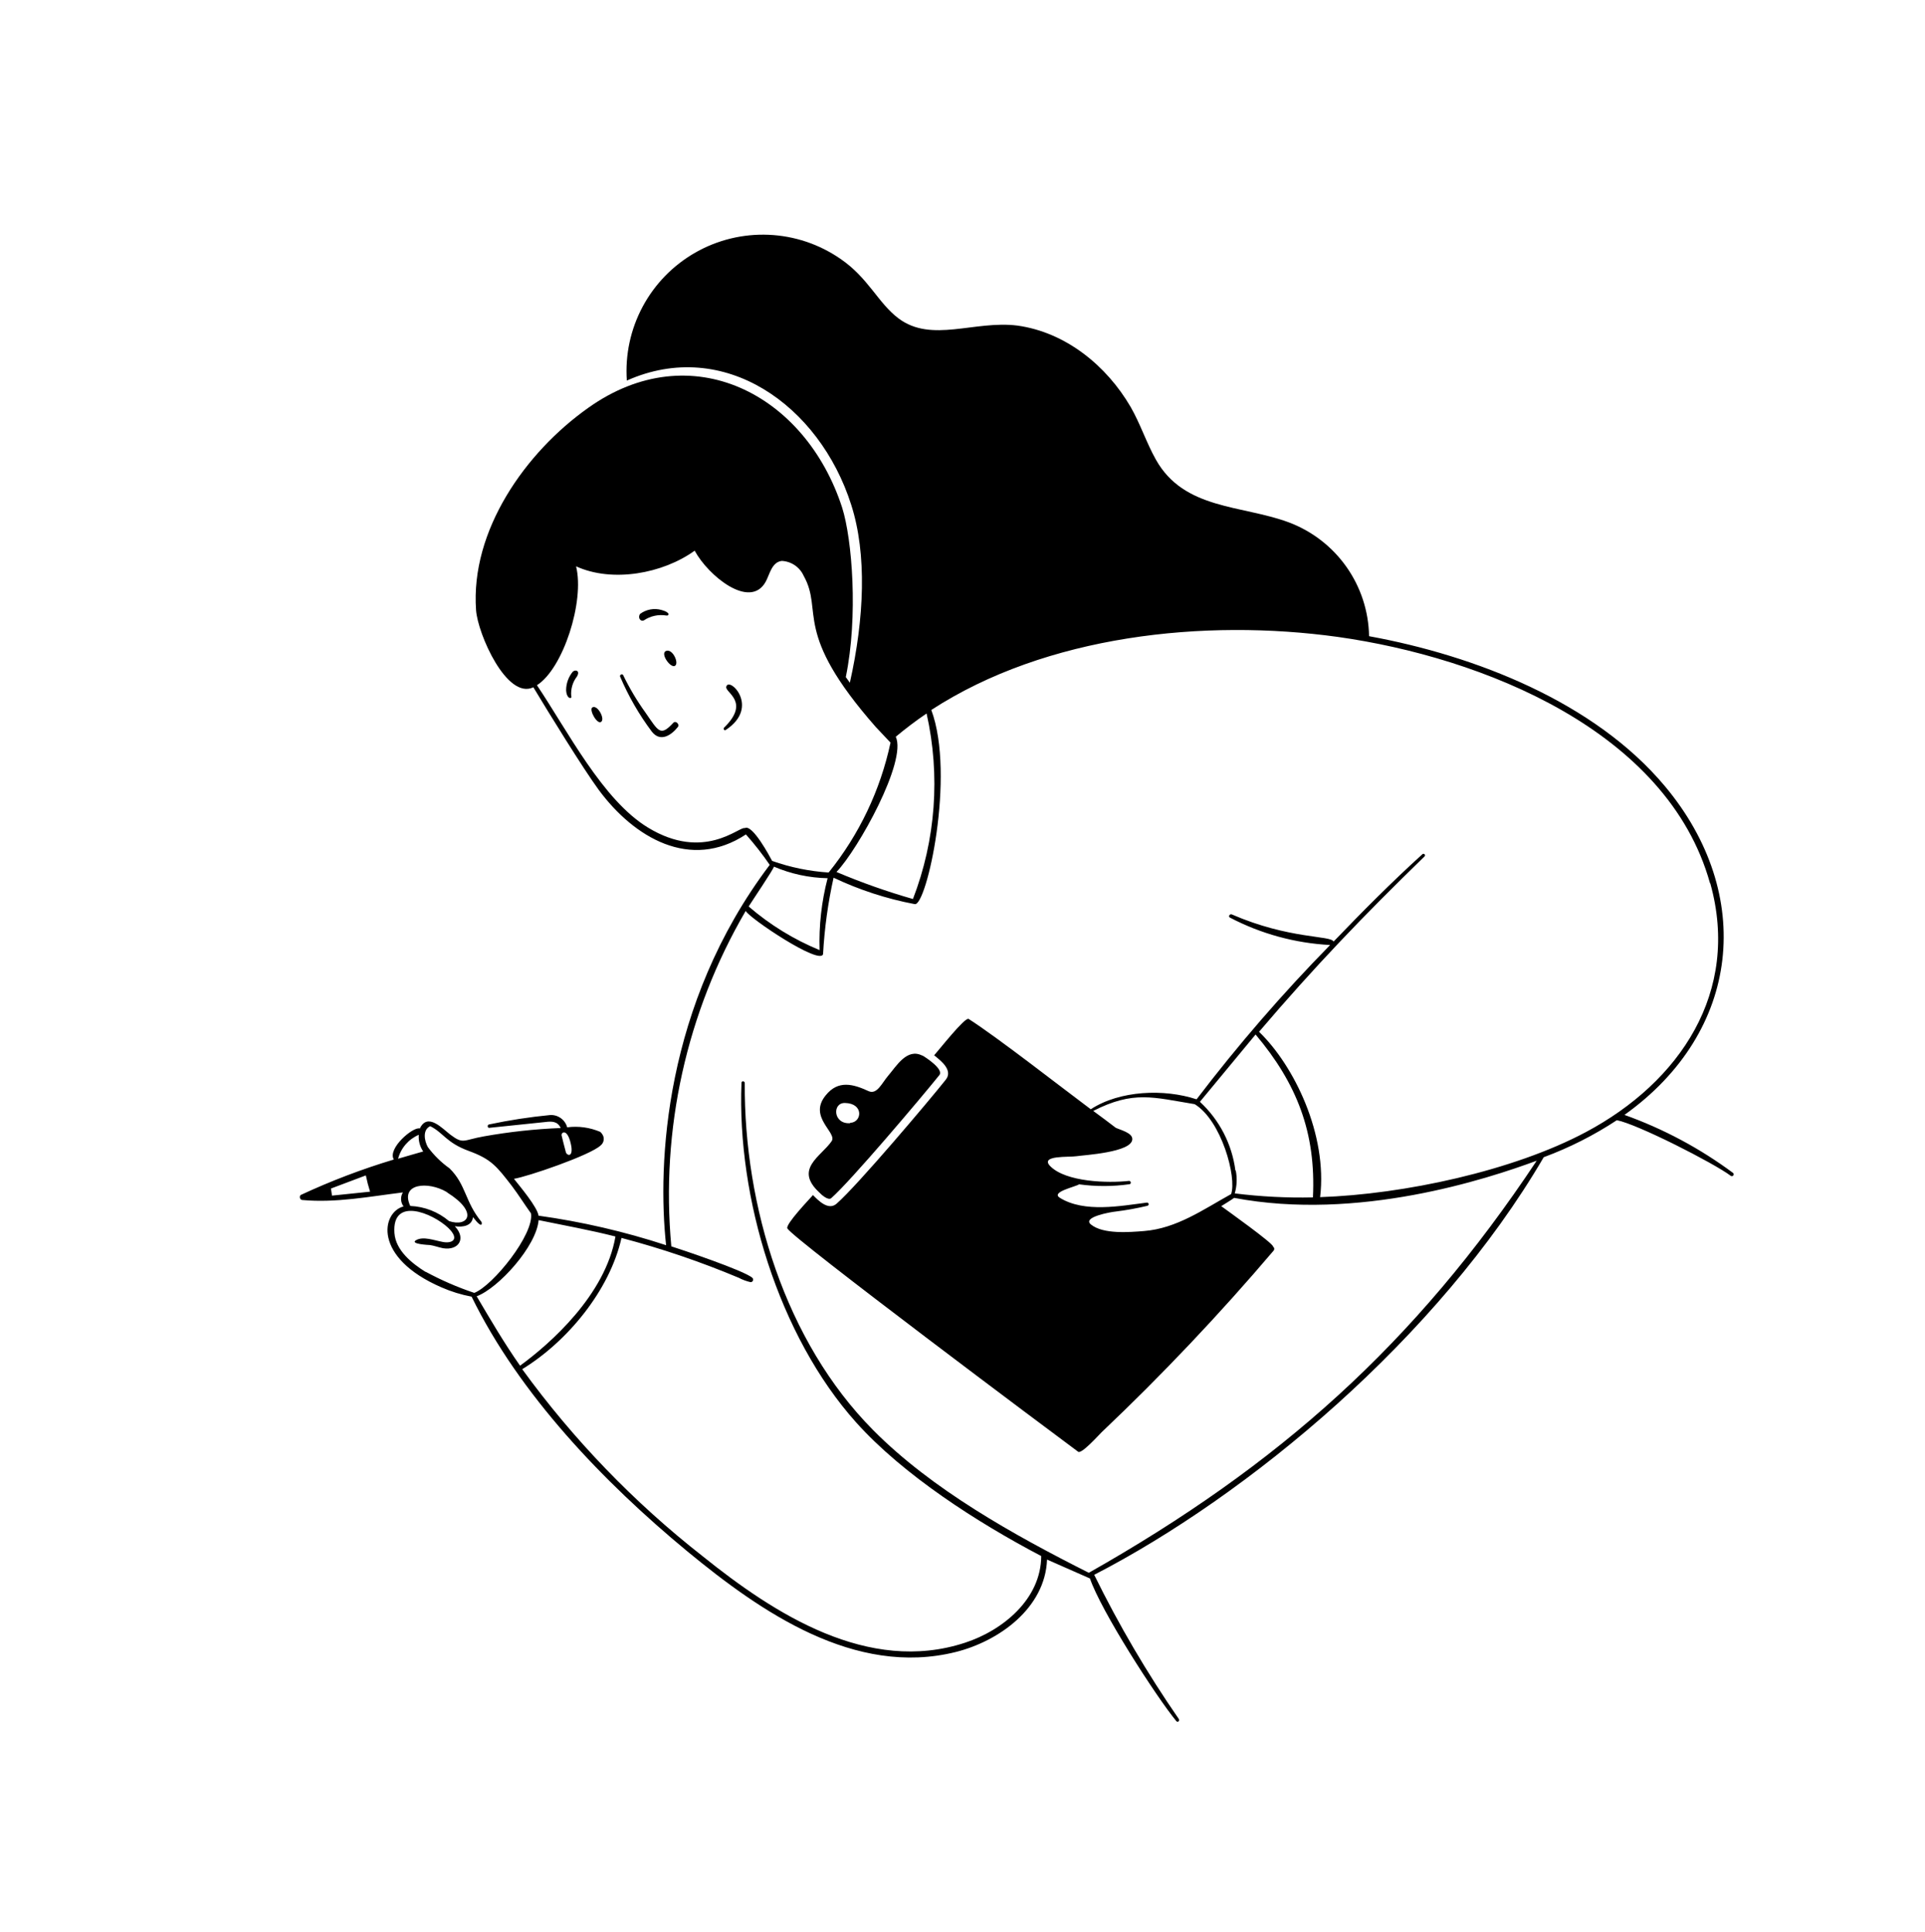 <svg width="264" height="265" viewBox="0 0 264 265" fill="none" xmlns="http://www.w3.org/2000/svg">
    <path
        d="M187.757 87.221C187.696 83.815 186.611 80.506 184.644 77.724C182.676 74.943 179.917 72.818 176.726 71.626C170.279 69.239 162.389 69.923 158.524 63.038C157.213 60.702 156.39 58.122 155.057 55.806C151.768 50.158 146.161 45.564 139.515 44.648C133.625 43.914 127.762 47.071 123.225 43.664C120.404 41.542 119.086 38.094 115.241 35.484C112.342 33.486 108.938 32.347 105.42 32.198C101.902 32.049 98.414 32.895 95.356 34.64C92.298 36.385 89.794 38.958 88.133 42.062C86.472 45.167 85.721 48.677 85.966 52.19C99.28 46.255 112.388 55.553 116.738 69.226C118.911 76.003 118.539 84.792 116.551 93.628L115.996 92.852C117.714 84.531 116.867 73.926 115.493 69.608C110.444 54.028 94.765 45.884 80.659 55.941C72.079 62.016 64.498 72.734 65.288 83.689C65.529 86.954 69.509 95.995 73.147 94.253C75.194 97.666 79.962 105.385 82.097 108.302C86.955 114.884 94.68 119.455 102.298 114.434C103.473 115.755 104.563 117.149 105.563 118.606C91.061 137.793 90.142 159.696 91.351 170.765C85.652 168.897 79.797 167.541 73.856 166.715C73.703 165.55 71.326 162.723 70.482 161.659C72.253 161.399 80.956 158.431 82.365 157.087C82.6 156.905 82.754 156.637 82.793 156.341C82.832 156.046 82.752 155.747 82.572 155.51C82.502 155.405 82.419 155.31 82.325 155.225C80.895 154.614 79.327 154.397 77.785 154.597C77.646 154.091 77.338 153.648 76.913 153.342C76.487 153.036 75.969 152.885 75.446 152.915C72.629 153.187 69.831 153.618 67.063 154.206C66.804 154.252 66.836 154.703 67.106 154.669L74.78 153.872C75.675 153.754 76.486 153.768 76.891 154.694C73.367 154.836 69.855 155.217 66.382 155.836C63.505 156.339 63.568 156.963 61.782 155.619C60.666 154.772 58.645 152.514 57.579 154.758C56.681 154.46 53.102 157.488 54.01 159.016C49.642 160.327 45.375 161.952 41.242 163.878C41.003 164.085 41.142 164.544 41.439 164.565C46.046 164.995 50.705 164.083 55.253 163.527C55.075 163.819 54.989 164.158 55.005 164.5C55.021 164.842 55.138 165.171 55.343 165.446C52.315 166.259 51.1 172.445 60.525 176.538C61.856 177.123 63.248 177.554 64.677 177.823C71.225 191.223 82.804 203.288 94.246 212.737C104.366 221.077 117.224 229.994 131.067 226.555C137.006 225.07 143.341 220.525 143.595 213.876L149.481 216.469C150.977 220.88 158.499 232.596 161.324 236.032C161.521 236.26 161.829 235.993 161.665 235.736C157.312 229.443 153.433 222.834 150.062 215.965C171.149 205.095 197.197 183.526 211.711 158.699C215.235 157.394 218.599 155.691 221.738 153.623C224.501 154.138 235.054 159.506 237.378 161.262C237.435 161.296 237.503 161.307 237.568 161.291C237.633 161.276 237.69 161.236 237.726 161.179C237.753 161.13 237.765 161.074 237.759 161.018C237.754 160.962 237.731 160.91 237.694 160.867C233.145 157.487 228.12 154.8 222.782 152.895C238.812 141.467 240.703 122.613 228.343 107.832C218.674 96.265 202.292 89.909 187.808 87.257L187.757 87.221ZM77.617 158.057C77.405 157.262 77.186 156.435 77.014 155.686C76.984 155.192 77.915 154.723 78.358 157.233C78.57 158.787 77.74 158.429 77.617 158.057ZM50.751 163.424L45.531 163.965L45.386 162.994L50.171 161.193C50.326 161.946 50.52 162.691 50.751 163.424ZM127.077 97.862C128.98 106.336 128.328 115.184 125.204 123.289C121.636 122.267 118.133 121.029 114.716 119.581C117.666 116.519 124.419 104.364 122.847 101.037C124.2 99.906 125.608 98.842 127.067 97.85L127.077 97.862ZM88.859 113.49C82.639 109.708 77.826 100.191 73.637 93.967C77.215 91.718 80.204 82.472 79.004 77.665C83.973 79.937 90.9 78.672 95.268 75.517C97.13 78.971 102.84 83.614 104.988 79.812C105.562 78.794 105.82 77.092 107.211 76.923C107.849 76.951 108.467 77.156 108.996 77.514C109.525 77.871 109.945 78.368 110.21 78.95C113.001 83.933 108.563 86.57 120.119 99.713L122.128 101.841C120.737 108.363 117.83 114.466 113.642 119.655C110.997 119.483 108.388 118.948 105.89 118.063C105.645 117.597 103.193 112.958 102.145 113.569C101.44 113.263 96.584 118.2 88.859 113.49ZM102.673 124.312C103.071 123.667 106.147 119.118 106.134 118.85C108.465 119.846 110.967 120.385 113.502 120.436C112.665 123.653 112.295 126.973 112.403 130.296C108.859 128.837 105.574 126.816 102.673 124.312ZM57.433 155.624C57.369 156.433 57.583 157.24 58.041 157.91C56.897 158.225 55.761 158.573 54.595 158.907C54.788 158.181 55.144 157.507 55.635 156.939C56.127 156.37 56.742 155.92 57.433 155.624ZM61.332 163.537C65.722 166.293 64.158 168.331 61.58 167.455C60.089 166.192 58.218 165.463 56.266 165.382C54.818 162.268 58.719 161.954 61.283 163.481L61.332 163.537ZM58.386 174.443C56.503 173.263 54.266 171.493 54.093 169.087C53.739 164.083 59.277 166.321 61.472 168.388C63.113 169.977 61.993 170.551 60.759 170.325C59.525 170.099 58.059 169.515 57.08 170.066C56.101 170.617 58.881 170.738 58.966 170.744C59.559 170.828 60.11 171.049 60.763 171.18C62.897 171.522 63.986 169.857 62.375 168.163C63.496 168.327 64.729 168.114 64.866 166.917C66.296 168.769 66.068 167.61 66.048 167.587C63.734 164.785 63.949 162.482 61.65 160.226C60.514 159.418 59.512 158.435 58.681 157.314C58.197 156.457 57.919 154.942 59.001 154.441C60.828 155.349 61.182 156.699 64.287 157.836C67.391 158.973 68.113 159.943 70.219 162.666C71.128 163.873 71.934 165.169 72.82 166.396C73.294 169.24 67.603 176.319 65.044 177.304C62.728 176.527 60.484 175.551 58.336 174.386L58.386 174.443ZM65.386 177.766C68.394 176.631 73.573 170.894 73.867 167.325C77.395 168.054 80.919 168.686 84.404 169.572C83.028 177.596 75.419 184.305 71.32 187.287C69.135 184.174 67.284 181.009 65.337 177.709L65.386 177.766ZM234.564 121.177C238.691 136.041 230.387 148.386 217.499 155.249C207.497 160.583 192.494 163.791 181.045 164.173C182.074 155.612 177.502 146.165 172.669 141.498C180.262 132.586 186.995 125.58 195.355 117.459C195.397 117.423 195.423 117.371 195.427 117.315C195.431 117.259 195.413 117.204 195.376 117.162C195.339 117.119 195.287 117.094 195.231 117.09C195.176 117.086 195.121 117.104 195.078 117.141C190.856 120.968 186.831 125.024 182.888 129.127C182.533 128.258 176.84 128.831 168.929 125.4C168.691 125.287 168.397 125.662 168.663 125.83C172.923 128.061 177.615 129.346 182.417 129.596C175.877 136.262 169.76 143.33 164.101 150.758C159.674 149.293 153.567 149.526 149.591 152.121C145.51 149.078 136.84 142.292 132.842 139.735C132.351 139.423 128.666 144.122 128.111 144.724C129.021 145.45 130.745 146.768 129.702 148.073C127.452 150.907 117.58 162.597 114.724 165.078C113.586 166.067 112.183 164.59 111.495 163.89C110.984 164.474 107.697 167.907 107.979 168.461C108.694 169.837 144.631 196.703 147.861 199.088C148.327 199.442 150.671 196.807 151.095 196.399C159.391 188.532 167.259 180.225 174.663 171.514C174.726 171.444 174.759 171.352 174.756 171.258C174.753 171.164 174.713 171.075 174.645 171.01C174.63 170.983 174.61 170.96 174.586 170.942C174.606 170.505 168.307 166.013 167.484 165.41C168.033 165.053 168.689 164.683 169.252 164.274C186.229 167.497 203.935 161.7 210.748 159.176C194.007 184.381 175.328 200.965 149.323 215.689C139.055 210.511 127.835 204.284 119.744 196.118C107.68 183.955 102.04 165.394 102.136 148.519C102.134 148.241 101.699 148.199 101.689 148.487C101.06 164.289 106.793 183.209 117.413 195.068C123.873 202.275 134.067 208.815 142.795 213.392C142.777 219.278 137.549 223.58 132.354 225.277C119.087 229.634 106.217 221.346 96.337 213.396C86.948 206.042 78.628 197.416 71.618 187.767C77.837 183.963 83.619 176.943 85.234 169.769C90.72 171.213 96.097 173.041 101.326 175.238C101.835 175.508 102.378 175.708 102.941 175.833C103.025 175.836 103.107 175.807 103.17 175.752C103.233 175.697 103.273 175.62 103.282 175.536C103.289 175.483 103.284 175.429 103.267 175.378C103.25 175.326 103.222 175.28 103.185 175.241C102.049 174.231 93.248 171.294 92.067 170.923C90.584 154.901 94.15 138.817 102.266 124.925C102.773 125.922 112.487 132.439 112.877 130.842C113.071 127.316 113.553 123.812 114.319 120.365C117.86 122.045 121.603 123.264 125.454 123.99C127.065 124.328 131.064 106.359 127.721 97.362C143.508 87.103 165.157 84.81 183.474 87.347C203.27 90.138 228.678 100.173 234.515 121.12L234.564 121.177ZM157.261 164.927C153.66 165.379 148.742 166.337 145.381 164.284C144.017 163.472 147.464 162.774 147.991 162.416C150.286 162.732 152.613 162.726 154.906 162.4C155.187 162.355 155.11 161.923 154.831 161.946C151.977 162.269 146.153 162.116 144.012 159.903C142.589 158.403 146.617 158.718 147.6 158.563C148.583 158.408 155.276 158.045 155.287 156.219C155.306 155.344 153.634 154.959 153.014 154.659C151.99 153.871 150.965 153.105 149.928 152.348C155.468 149.532 158.136 150.489 163.841 151.424C167.519 153.659 169.641 161.48 168.84 163.753C165.038 165.858 161.36 168.474 156.891 168.822C154.913 168.982 151.302 169.284 149.633 167.938C148.317 166.905 152.384 166.208 152.975 166.153C154.45 165.972 155.913 165.708 157.358 165.361C157.416 165.348 157.466 165.313 157.497 165.263C157.529 165.213 157.539 165.152 157.526 165.095C157.514 165.037 157.478 164.987 157.428 164.956C157.378 164.924 157.318 164.914 157.261 164.927ZM169.429 160.546C168.966 156.923 167.241 153.579 164.558 151.1L172.195 141.871C177.845 148.583 180.493 155.308 180.059 164.21C176.477 164.288 172.894 164.104 169.338 163.66C169.635 162.635 169.681 161.554 169.474 160.507L169.429 160.546Z"
        fill="black" />
    <path
        d="M126.494 144.771C124.391 143.683 122.942 146.199 121.802 147.529C120.94 148.537 120.271 150.157 119.121 149.638C117.02 148.667 114.946 148.073 113.236 150.218C110.793 153.198 114.854 155.321 114.055 156.494C112.625 158.595 108.852 160.295 112.374 163.545C112.601 163.807 113.566 164.666 113.986 164.321C116.615 162.038 126.393 150.469 128.828 147.435C129.461 146.646 126.999 145.031 126.485 144.738L126.494 144.771ZM116.568 154.031C114.249 154.189 114.107 151.198 115.898 151.26C118.49 151.324 118.224 153.891 116.625 153.982L116.568 154.031ZM92.958 99.706C93.252 99.331 92.661 98.766 92.337 99.128C90.544 101.064 90.31 100.289 88.524 97.727C87.35 96.095 86.321 94.364 85.447 92.553C85.411 92.515 85.363 92.49 85.311 92.481C85.26 92.473 85.206 92.481 85.16 92.506C85.113 92.531 85.076 92.57 85.054 92.617C85.032 92.665 85.026 92.719 85.037 92.77C86.182 95.465 87.65 98.011 89.408 100.354C90.557 101.791 92.021 100.879 92.958 99.706ZM78.554 92.111C77.967 92.825 77.643 93.719 77.639 94.643C77.707 95.962 78.525 95.87 78.341 95.451C78.255 94.491 78.536 93.533 79.128 92.771C79.59 91.97 78.93 91.785 78.554 92.111ZM88.313 85.072C89.212 84.47 90.306 84.234 91.373 84.411C91.741 84.49 92.032 83.998 90.71 83.648C90.214 83.51 89.693 83.487 89.186 83.581C88.679 83.675 88.201 83.883 87.787 84.191C87.433 84.679 87.816 85.304 88.313 85.072ZM92.61 91.283C93.122 90.838 92.21 88.915 91.341 89.27C90.472 89.626 92.041 91.777 92.61 91.283ZM81.211 97.031C80.779 97.407 81.928 99.443 82.463 98.979C82.998 98.514 81.886 96.545 81.211 97.031ZM99.534 100.104C104.373 96.918 99.857 92.615 99.595 94.221C99.497 95.004 102.901 96.28 99.311 99.778C99.14 99.926 99.34 100.272 99.534 100.104Z"
        fill="black" />
</svg>